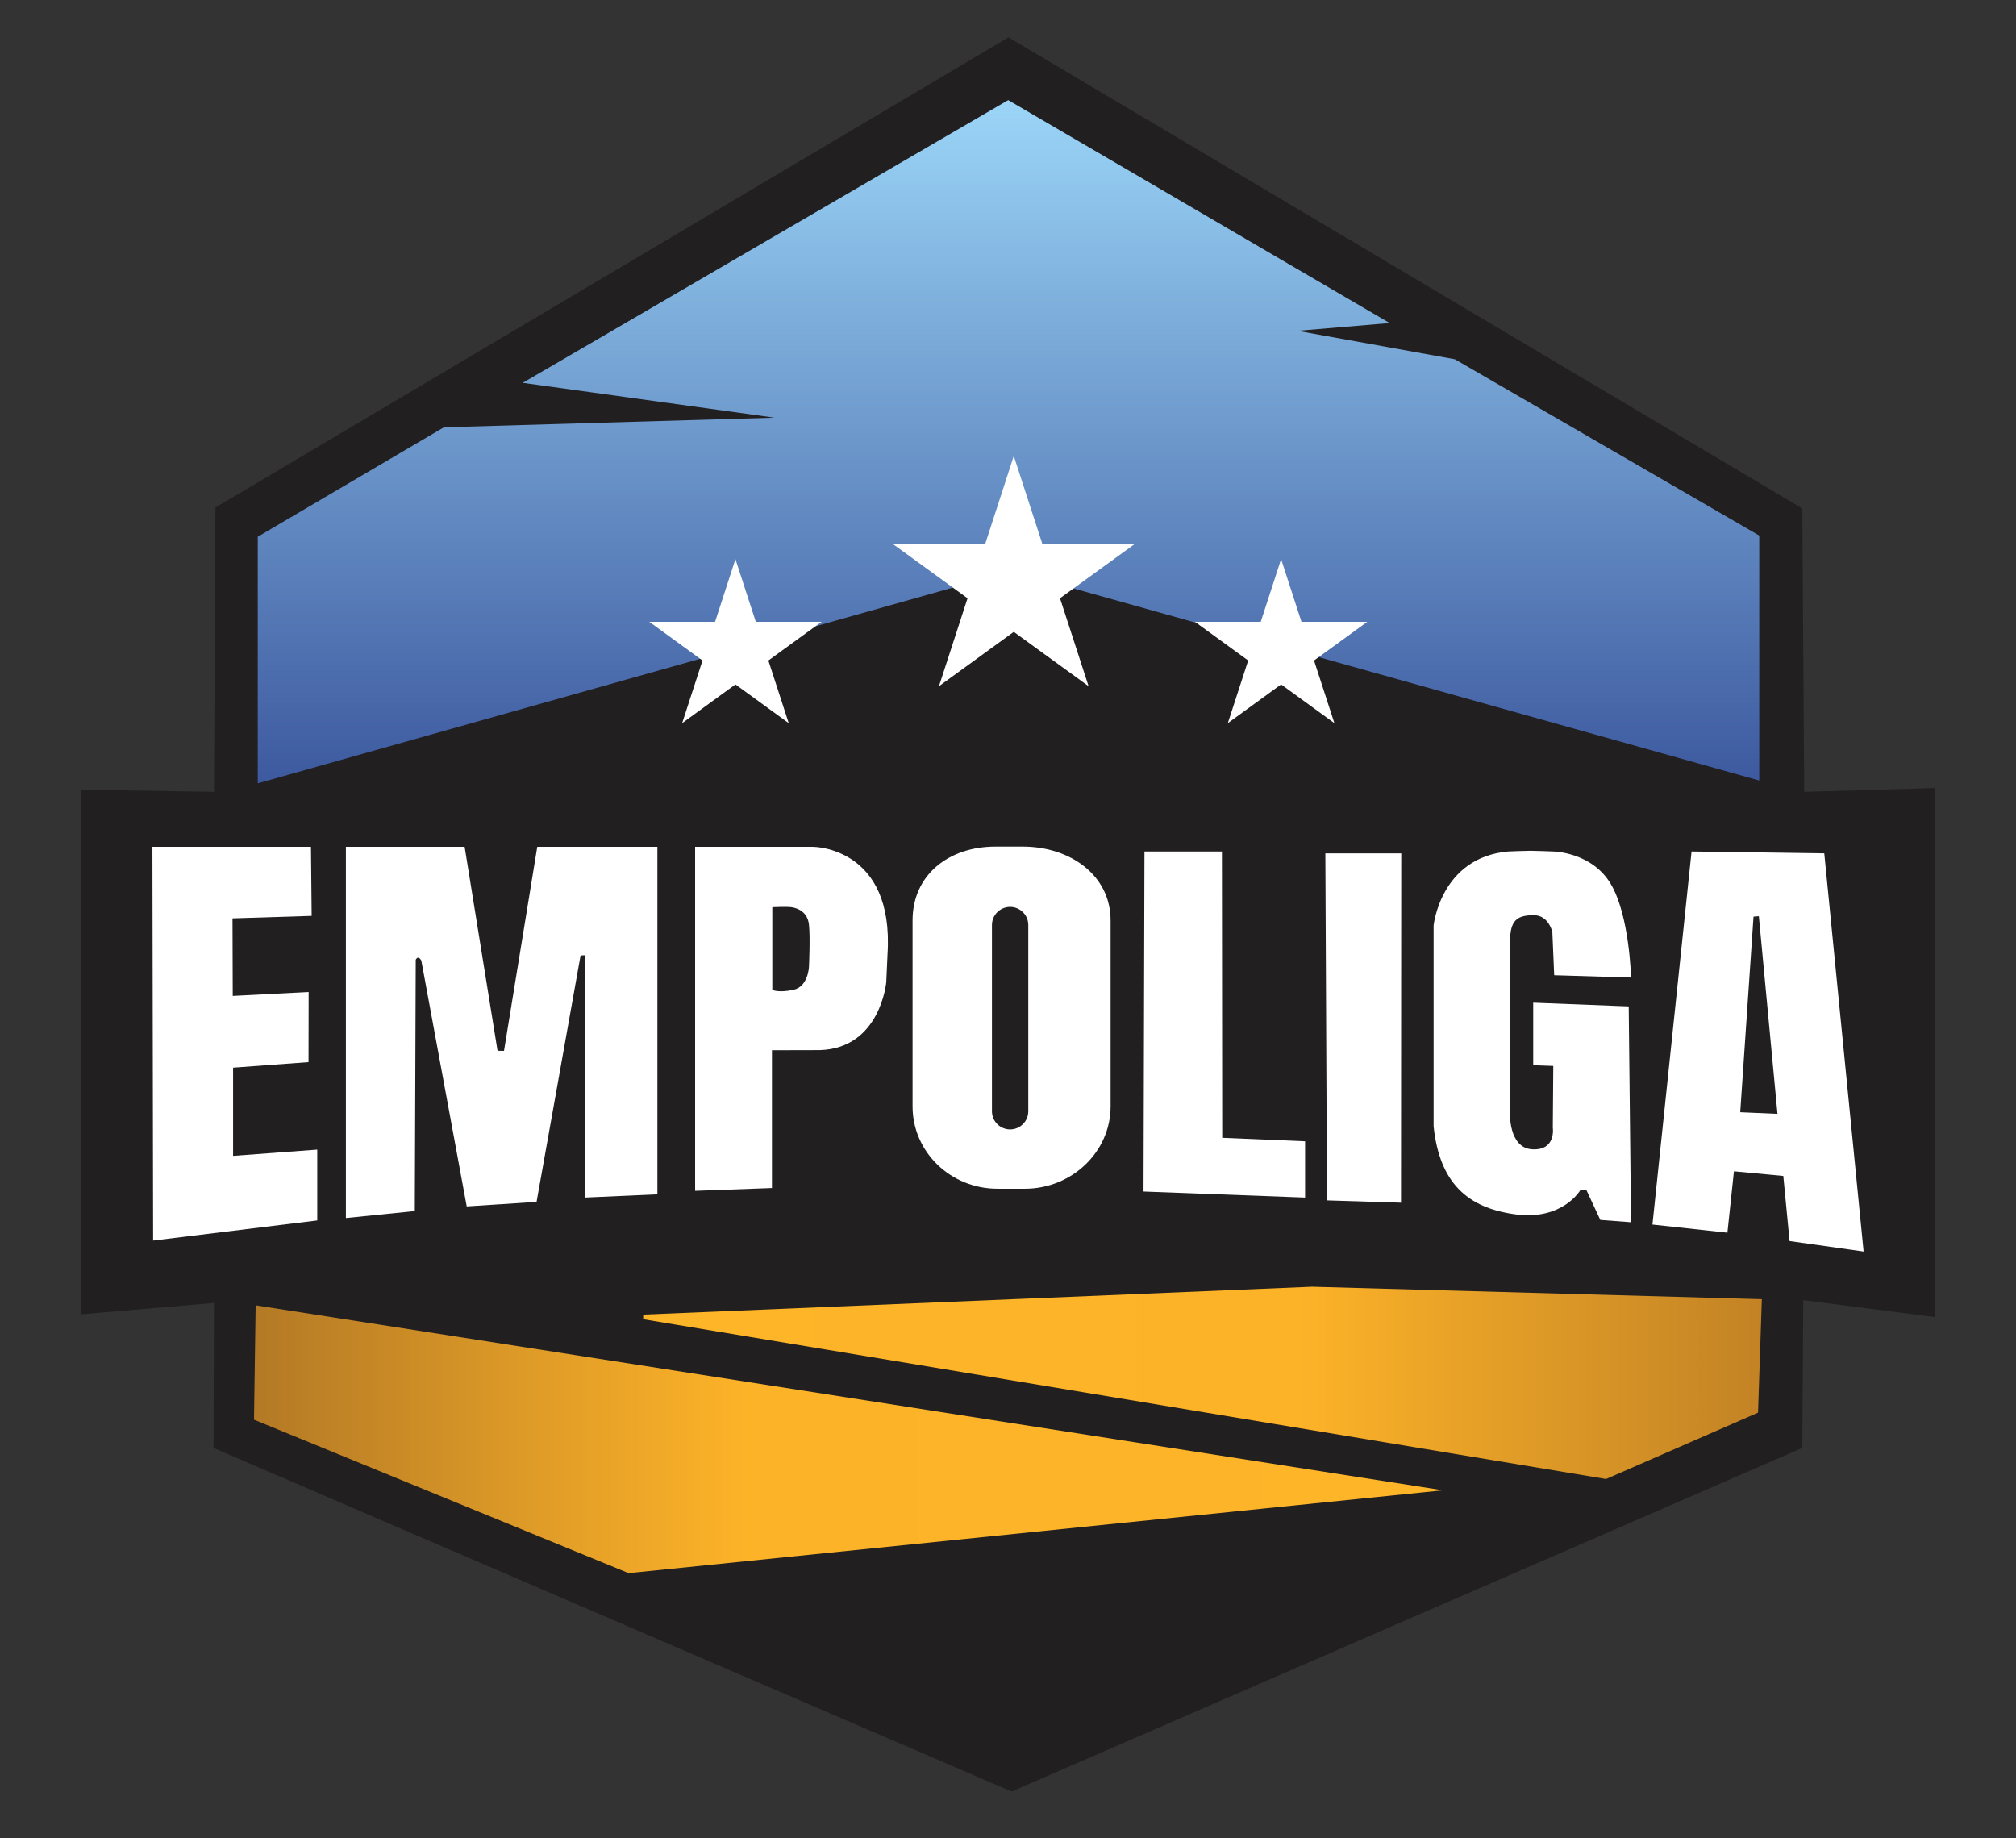 <?xml version="1.0" encoding="utf-8"?>
<!-- Generator: Adobe Illustrator 16.0.0, SVG Export Plug-In . SVG Version: 6.00 Build 0)  -->
<!DOCTYPE svg PUBLIC "-//W3C//DTD SVG 1.1//EN" "http://www.w3.org/Graphics/SVG/1.1/DTD/svg11.dtd">
<svg version="1.1" id="Layer_1" xmlns="http://www.w3.org/2000/svg" xmlns:xlink="http://www.w3.org/1999/xlink" x="0px" y="0px"
	 width="713.965px" height="650.968px" viewBox="0 0 713.965 650.968" enable-background="new 0 0 713.965 650.968"
	 xml:space="preserve">
<rect x="0" y="0" width="713.965" height="650.968" fill="#333333" stroke="none"/>
<polygon fill="#211F20" points="76.286,179.726 357.161,13.226 638.287,180.059 638.953,280.393 685.287,279.059 685.287,466.393 
	638.62,460.393 638.286,512.727 358.251,634.393 75.619,512.727 75.775,461.393 28.786,465.393 28.786,279.643 75.786,280.393 "/>
<g>
	<polygon fill="#FFFFFF" points="112.356,432.17 54.229,439.3 53.981,299.873 110.131,299.873 110.378,324.325 82.345,325.201 
		82.427,352.661 109.308,351.268 109.265,376.103 82.551,378.071 82.551,409.301 112.356,407.087 	"/>
	<path fill="#FFFFFF" d="M122.498,431.32V299.873h42.051l11.656,72.209l2.288,0.031l11.779-72.241h42.545v123.049l-25.724,1.15
		l0.248-85.82l-1.731,0.084l-15.584,87.26l-24.737,1.607l-16.076-87.057c0,0-1.02-2.039-1.979-0.309l-0.331,89.012L122.498,431.32z"
		/>
	<path fill="#FFFFFF" d="M287.978,299.873h-41.803v121.811l27.21-0.988v-48.799l16.983-0.041
		c21.438-0.658,23.499-24.049,23.499-24.049l0.443-9.83C316.786,299.873,287.978,299.873,287.978,299.873z M286.493,342.371
		c0,0-0.246,7.039-5.565,8.152c-5.317,1.111-7.419,0-7.419,0v-29.278c0,0,5.065-0.229,6.733,0c2.181,0.298,5.757,1.606,6.251,6.177
		C286.99,331.993,286.493,342.371,286.493,342.371z"/>
	<path fill="#FFFFFF" d="M362.258,299.791h-9.721c-16.601,0-29.352,10.043-29.352,26.134v65.884
		c0,16.09,13.457,29.135,30.057,29.135h9.728c16.6,0,30.346-13.045,30.346-29.135v-65.884
		C393.315,309.833,378.856,299.791,362.258,299.791z M364.164,393.516c0,3.547-2.88,6.424-6.432,6.424s-6.432-2.877-6.432-6.424
		v-65.948c0-3.548,2.88-6.424,6.432-6.424s6.432,2.876,6.432,6.424V393.516z"/>
	<polygon fill="#FFFFFF" points="405.308,301.52 404.977,421.93 462.197,424.07 462.197,404.141 432.845,402.908 432.742,301.52 	
		"/>
	<polygon fill="#FFFFFF" points="469.949,425.061 496.167,425.885 496.249,302.179 469.372,302.179 	"/>
	<path fill="#FFFFFF" d="M550.091,377.457l-7.11-0.248v-22.154l33.825,1.318l0.824,76.436l-10.883-0.822l-4.947-10.633l-2.146,0.123
		c0,0-6.266,10.832-23.087,8.527c-16.818-2.307-26.715-11.037-28.856-31.133v-71.16c0,0,2.474-24.05,26.386-26.191
		c0,0,5.892-0.252,7.846-0.252c2.045,0,8.148,0.252,8.148,0.252s13.522,0.164,20.283,11.365c6.761,11.202,7.256,33.273,7.256,33.273
		l-27.21-0.822l-0.658-15.319c0,0-1.32-5.93-6.513-5.93c-5.195,0-8.164,1.235-8.412,7.906c-0.247,6.671-0.082,61.937-0.082,61.937
		s-0.576,12.6,7.917,13.053c8.491,0.453,7.255-7.66,7.255-7.66L550.091,377.457z"/>
	<path fill="#FFFFFF" d="M646.065,302.179l-46.998-0.659l-13.853,132.107l26.549,2.881l2.31-21.742l17.48,1.648l2.226,23.059
		l26.219,3.707L646.065,302.179z M616.3,393.846l4.709-69.265l1.888-0.139l6.596,69.982L616.3,393.846z"/>
</g>
<linearGradient id="SVGID_1_" gradientUnits="userSpaceOnUse" x1="89.953" y1="509.643" x2="511.036" y2="509.643">
	<stop  offset="0" style="stop-color:#B37925"/>
	<stop  offset="0.203" style="stop-color:#D99727"/>
	<stop  offset="0.414" style="stop-color:#FDB328"/>
	<stop  offset="0.992" style="stop-color:#FFB528"/>
	<stop  offset="1" style="stop-color:#FFB528"/>
</linearGradient>
<polygon fill="url(#SVGID_1_)" points="90.537,462.227 89.953,502.726 222.619,557.06 511.036,527.727 "/>
<linearGradient id="SVGID_2_" gradientUnits="userSpaceOnUse" x1="227.786" y1="489.688" x2="623.953" y2="489.688">
	<stop  offset="0" style="stop-color:#FFB528"/>
	<stop  offset="0.008" style="stop-color:#FFB528"/>
	<stop  offset="0.586" style="stop-color:#FDB328"/>
	<stop  offset="0.736" style="stop-color:#E7A127"/>
	<stop  offset="1" style="stop-color:#C38325"/>
</linearGradient>
<polygon fill="url(#SVGID_2_)" points="568.787,523.731 622.606,500.226 623.953,460.059 464.661,455.643 227.786,465.518 
	227.786,467.143 "/>
<linearGradient id="SVGID_3_" gradientUnits="userSpaceOnUse" x1="357.161" y1="277.393" x2="357.161" y2="35.455">
	<stop  offset="0" style="stop-color:#3D599F"/>
	<stop  offset="1" style="stop-color:#9BD5F7"/>
</linearGradient>
<polygon fill="url(#SVGID_3_)" points="91.286,277.393 91.286,190.059 157.203,151.309 274.224,147.893 185.119,135.559 
	357.062,35.455 492.161,114.393 459.474,117.143 515.224,127.205 623.036,189.643 623.036,276.393 358.251,202.224 "/>
<polygon fill="#FFFFFF" points="453.705,197.994 460.913,220.178 484.238,220.178 465.367,233.888 472.575,256.071 453.705,242.361 
	434.835,256.071 442.043,233.888 423.173,220.178 446.497,220.178 "/>
<polygon fill="#FFFFFF" points="260.455,197.994 267.663,220.178 290.988,220.178 272.117,233.888 279.325,256.071 260.455,242.361 
	241.585,256.071 248.793,233.888 229.923,220.178 253.247,220.178 "/>
<polygon fill="#FFFFFF" points="359.027,161.457 369.148,192.601 401.893,192.601 375.4,211.848 385.521,242.991 359.027,223.744 
	332.534,242.991 342.654,211.848 316.162,192.601 348.908,192.601 "/>
</svg>
